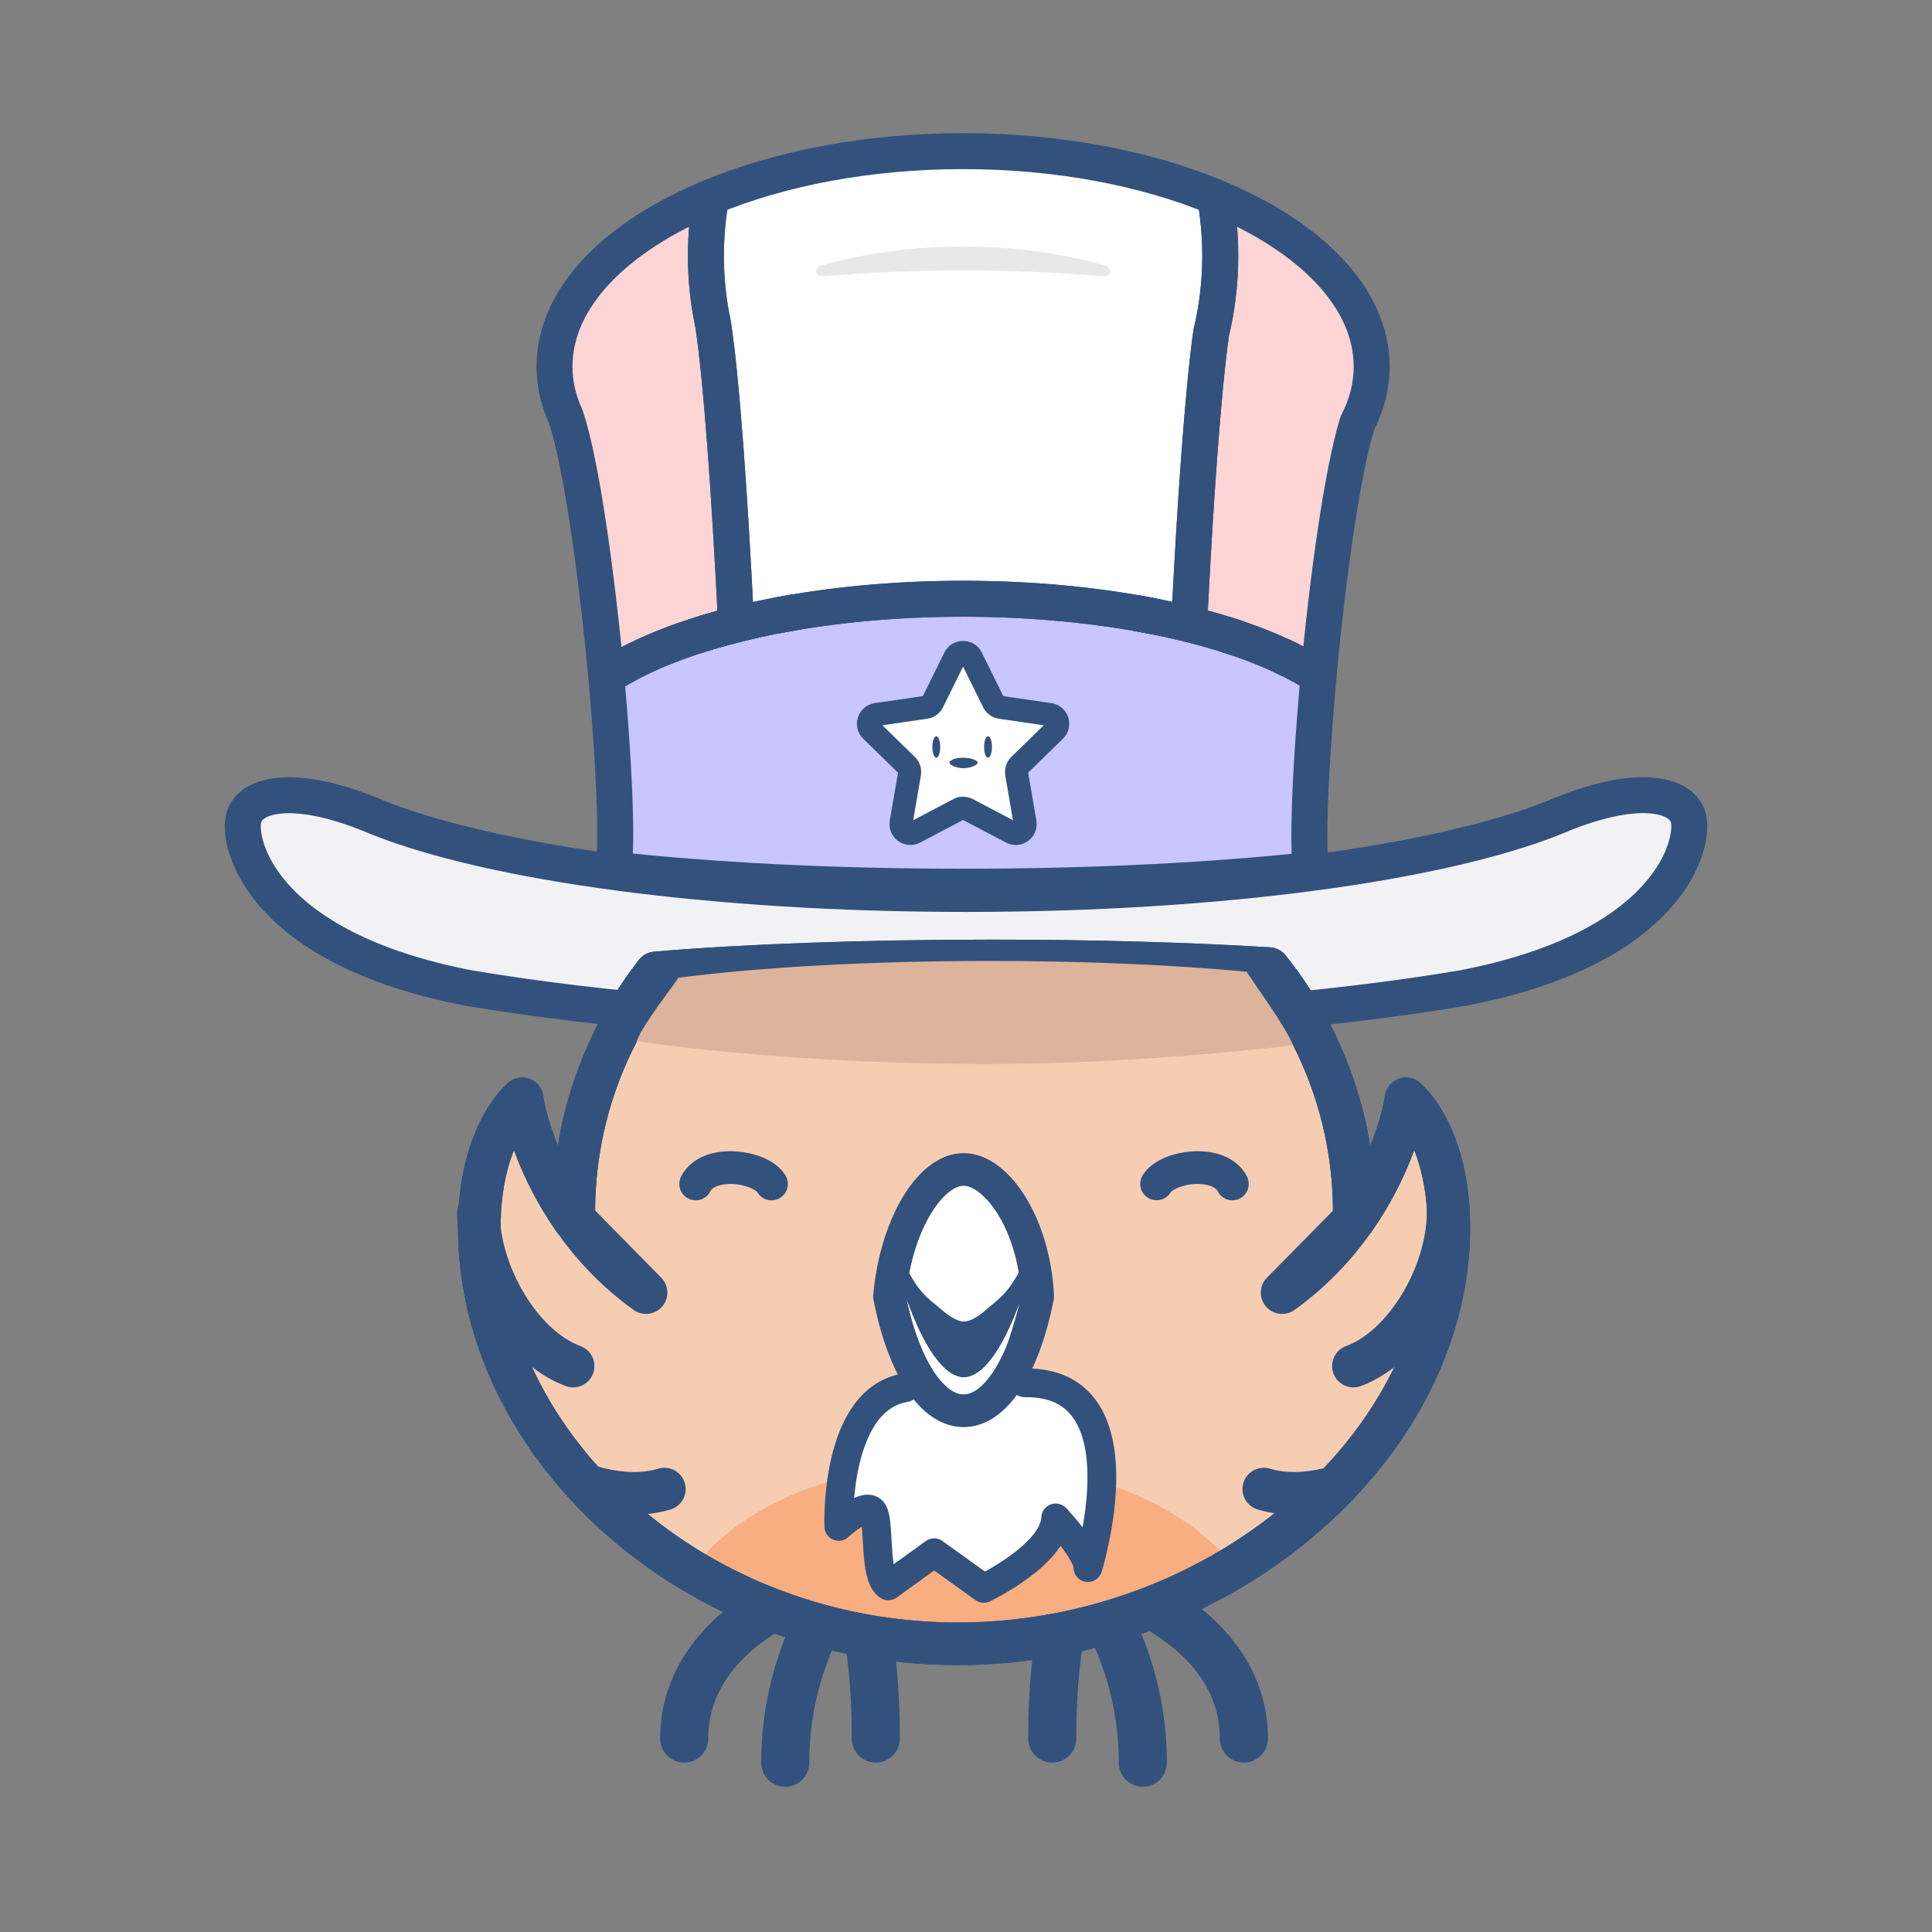 <?xml version="1.0" encoding="UTF-8"?>
<svg width="400px" height="400px" viewBox="0 0 400 400" version="1.1" xmlns="http://www.w3.org/2000/svg" xmlns:xlink="http://www.w3.org/1999/xlink">
    <rect x="0" y="0" width="400" height="400" fill="#808080" stroke="none"/>
    <!-- Generator: Sketch 42 (36781) - http://www.bohemiancoding.com/sketch -->
    <title>recrutement-creche</title>
    <desc>Created with Sketch.</desc>
    <defs></defs>
    <g id="Home" stroke="none" stroke-width="1" fill="none" fill-rule="evenodd">
        <g id="recrutement-creche">
            <g transform="translate(50, 31)">
                <path d="M49.219,223.501 C48.981,232.357 59.972,245.271 64.051,248.356 L49.219,223.501 Z" id="Fill-27" fill="#F7CDB2"></path>
                <path d="M63.465,266.8 C69.024,273.694 85.759,276.387 90.864,276.087 L63.465,266.8 Z" id="Fill-29" fill="#F7CDB2"></path>
                <path d="M241.099,196.499 C240.447,201.088 237.524,211.29 230.354,221.496 C230.342,221.511 230.33,221.529 230.318,221.544 L230.386,219.994 C230.386,206.815 227.234,194.373 221.645,183.377 C219.766,179.68 217.609,176.144 215.201,172.802 C214.403,171.693 213.581,170.604 212.726,169.54 C196.481,168.538 176.705,167.951 155.371,167.951 C128.324,167.951 103.775,168.896 85.758,170.429 C85.2,171.147 84.652,171.878 84.119,172.614 C81.879,175.709 79.85,178.971 78.059,182.372 C72.143,193.613 68.798,206.413 68.798,219.994 C68.798,220.48 68.803,220.959 68.815,221.442 C61.671,211.254 58.761,201.081 58.105,196.499 C58.105,196.499 49.245,203.717 49.234,223.184 L49.234,223.219 C49.234,223.321 49.234,223.425 49.236,223.529 L49.236,223.533 C49.236,223.917 49.242,224.308 49.251,224.692 L49.251,224.716 C49.576,239.645 54.751,254.165 63.587,266.842 C63.706,267.015 63.825,267.182 63.947,267.355 L63.95,267.358 C63.953,267.361 63.953,267.364 63.956,267.367 C66.197,270.533 68.666,273.583 71.35,276.494 C77.589,283.27 84.974,289.29 93.259,294.26 C96.584,296.252 100.049,298.077 103.644,299.716 C105.065,300.363 106.51,300.984 107.97,301.571 C109.597,302.227 111.244,302.844 112.915,303.419 C113.413,303.595 113.913,303.763 114.417,303.927 C115.823,304.391 117.244,304.827 118.68,305.235 C120.322,305.701 121.984,306.127 123.665,306.514 C124.266,306.658 124.868,306.792 125.476,306.92 C126.962,307.239 128.461,307.528 129.971,307.785 C131.607,308.062 133.26,308.306 134.925,308.509 C139.296,309.049 143.762,309.326 148.311,309.326 C153.745,309.326 159.09,308.926 164.312,308.166 C165.983,307.922 167.643,307.642 169.287,307.326 L169.287,307.322 C170.783,307.036 172.269,306.72 173.741,306.371 C174.241,306.255 174.742,306.136 175.24,306.011 C176.917,305.59 178.576,305.134 180.218,304.642 C181.641,304.216 183.054,303.763 184.448,303.28 C184.775,303.169 185.1,303.056 185.425,302.94 C187.094,302.349 188.741,301.72 190.367,301.055 C191.836,300.456 193.287,299.827 194.72,299.168 C198.417,297.466 201.983,295.578 205.406,293.518 C213.244,288.804 220.314,283.199 226.388,276.935 L226.391,276.935 C241.072,261.803 249.971,242.82 249.971,223.219 C249.971,203.726 241.099,196.499 241.099,196.499" id="Fill-31" fill="#F7CDB2"></path>
                <path d="M241.099,196.499 C240.447,201.088 237.524,211.29 230.354,221.496 C230.342,221.511 230.33,221.529 230.318,221.544 L230.386,219.994 C230.386,206.815 227.234,194.373 221.645,183.377 C219.766,179.68 217.609,176.144 215.201,172.802 C214.403,171.693 213.581,170.604 212.726,169.54 C196.481,168.538 176.705,167.951 155.371,167.951 C128.324,167.951 103.775,168.896 85.758,170.429 C85.2,171.147 84.652,171.878 84.119,172.614 C81.879,175.709 79.85,178.971 78.059,182.372 C72.143,193.613 68.798,206.413 68.798,219.994 C68.798,220.48 68.803,220.959 68.815,221.442 C61.671,211.254 58.761,201.081 58.105,196.499 C58.105,196.499 49.245,203.717 49.234,223.184 L49.234,223.219 C49.234,223.321 49.234,223.425 49.236,223.529 L49.236,223.533 C49.236,223.917 49.242,224.308 49.251,224.692 L49.251,224.716 C49.576,239.645 54.751,254.165 63.587,266.842 C63.706,267.015 63.825,267.182 63.947,267.355 L63.95,267.358 C63.953,267.361 63.953,267.364 63.956,267.367 C66.197,270.533 68.666,273.583 71.35,276.494 C77.589,283.27 84.974,289.29 93.259,294.26 C96.584,296.252 100.049,298.077 103.644,299.716 C105.065,300.363 106.51,300.984 107.97,301.571 C109.597,302.227 111.244,302.844 112.915,303.419 C113.413,303.595 113.913,303.763 114.417,303.927 C115.823,304.391 117.244,304.827 118.68,305.235 C120.322,305.701 121.984,306.127 123.665,306.514 C124.266,306.658 124.868,306.792 125.476,306.92 C126.962,307.239 128.461,307.528 129.971,307.785 C131.607,308.062 133.26,308.306 134.925,308.509 C139.296,309.049 143.762,309.326 148.311,309.326 C153.745,309.326 159.09,308.926 164.312,308.166 C165.983,307.922 167.643,307.642 169.287,307.326 L169.287,307.322 C170.783,307.036 172.269,306.72 173.741,306.371 C174.241,306.255 174.742,306.136 175.24,306.011 C176.917,305.59 178.576,305.134 180.218,304.642 C181.641,304.216 183.054,303.763 184.448,303.28 C184.775,303.169 185.1,303.056 185.425,302.94 C187.094,302.349 188.741,301.72 190.367,301.055 C191.836,300.456 193.287,299.827 194.72,299.168 C198.417,297.466 201.983,295.578 205.406,293.518 C213.244,288.804 220.314,283.199 226.388,276.935 L226.391,276.935 C241.072,261.803 249.971,242.82 249.971,223.219 C249.971,203.726 241.099,196.499 241.099,196.499" id="Fill-33" fill="#F7CDB2"></path>
                <path d="M68.816,221.443 C68.828,221.46 68.841,221.48 68.853,221.498 C72.578,226.801 77.452,232.105 83.755,236.623 L68.816,221.443 Z" id="Fill-35" fill="#F7CDB2"></path>
                <path d="M215.451,236.623 C221.734,232.117 226.597,226.833 230.317,221.545 L215.451,236.623 Z" id="Fill-37" fill="#F7CDB2"></path>
                <path d="M234.901,248.675 C238.98,245.589 249.971,232.675 249.733,223.82 L234.901,248.675 Z" id="Fill-39" fill="#F7CDB2"></path>
                <path d="M64.051,248.357 C60.152,245.405 49.933,233.473 49.251,224.695 L49.251,224.692 C49.218,224.287 49.206,223.89 49.218,223.503 L49.236,223.529 L49.236,223.533 L64.051,248.357 Z" id="Fill-41" fill="#F7CDB2"></path>
                <path d="M90.864,276.088 C85.901,276.377 69.95,273.843 63.956,267.367 C63.953,267.364 63.953,267.361 63.95,267.358 L63.947,267.355 C63.777,267.173 63.617,266.988 63.465,266.8 L63.587,266.842 L90.864,276.088 Z" id="Fill-43" fill="#F7CDB2"></path>
                <path d="M49.236,223.533 C49.236,223.917 49.242,224.308 49.251,224.692 L49.251,224.695 C49.933,233.473 60.152,245.405 64.051,248.357 L49.236,223.533 Z M83.756,236.624 L68.815,221.442 C68.827,221.46 68.842,221.481 68.854,221.496 C72.578,226.8 77.452,232.105 83.756,236.624 L83.756,236.624 Z M63.947,267.355 L63.95,267.358 C63.953,267.361 63.953,267.364 63.956,267.367 C69.95,273.843 85.9,276.377 90.864,276.088 L63.587,266.842 C63.706,267.015 63.825,267.182 63.947,267.355 L63.947,267.355 Z M230.318,221.544 L215.452,236.624 C221.735,232.116 226.597,226.833 230.318,221.544 L230.318,221.544 Z M234.9,248.676 C238.981,245.59 249.971,232.674 249.733,223.819 L234.9,248.676 Z" id="Fill-45" fill="#F7CDB2"></path>
                <path d="M49.236,223.533 C49.236,223.917 49.242,224.308 49.251,224.692 L49.251,224.695 C49.933,233.473 60.152,245.405 64.051,248.357 L49.236,223.533 Z M83.756,236.624 L68.815,221.442 C68.827,221.46 68.842,221.481 68.854,221.496 C72.578,226.8 77.452,232.105 83.756,236.624 L83.756,236.624 Z M63.947,267.355 L63.95,267.358 C63.953,267.361 63.953,267.364 63.956,267.367 C69.95,273.843 85.9,276.377 90.864,276.088 L63.587,266.842 C63.706,267.015 63.825,267.182 63.947,267.355 L63.947,267.355 Z M230.318,221.544 L215.452,236.624 C221.735,232.116 226.597,226.833 230.318,221.544 L230.318,221.544 Z M234.9,248.676 C238.981,245.59 249.971,232.674 249.733,223.819 L234.9,248.676 Z" id="Fill-47" fill="#F7CDB2"></path>
                <path d="M83.756,236.624 C77.452,232.105 72.578,226.8 68.854,221.496 C68.842,221.481 68.827,221.461 68.815,221.442 L83.756,236.624 Z" id="Fill-49" fill="#F7CDB2"></path>
                <path d="M230.318,221.544 C226.597,226.833 221.735,232.116 215.452,236.624 L230.318,221.544 Z" id="Fill-51" fill="#F7CDB2"></path>
                <path d="M249.733,223.819 C249.971,232.674 238.981,245.59 234.9,248.676 L249.733,223.819 Z" id="Fill-53" fill="#F7CDB2"></path>
                <path d="M205.405,293.519 C200.658,296.375 195.63,298.905 190.368,301.056 C187.074,302.404 183.685,303.605 180.218,304.642 C176.654,305.711 173.006,306.611 169.286,307.324 L169.286,307.326 C162.502,308.632 155.485,309.325 148.311,309.327 C142.03,309.325 135.901,308.794 129.972,307.785 C126.122,307.129 122.354,306.274 118.681,305.235 C115.01,304.194 111.437,302.97 107.97,301.572 C102.813,299.496 97.897,297.041 93.26,294.259 C102.307,280.99 124.12,271.637 149.593,271.637 C174.588,271.637 196.061,280.644 205.405,293.519" id="Fill-55" fill="#F8AE81"></path>
                <path id="Fill-57" fill="#32527D"></path>
                <path d="M91.654,333.917 C88.904,333.917 86.673,331.685 86.673,328.932 C86.673,316.894 93.301,306.127 105.335,298.614 C107.669,297.157 110.74,297.87 112.196,300.205 C113.652,302.541 112.94,305.616 110.606,307.073 C104.233,311.051 96.635,318.074 96.635,328.932 C96.635,331.685 94.405,333.917 91.654,333.917" id="Fill-59" fill="#32527D"></path>
                <path d="M112.572,338.929 C109.822,338.929 107.591,336.698 107.591,333.944 C107.591,320.974 111.176,310.702 114.183,304.368 C115.363,301.882 118.333,300.822 120.818,302.004 C123.303,303.186 124.36,306.16 123.18,308.646 C120.613,314.053 117.553,322.832 117.553,333.944 C117.553,336.698 115.323,338.929 112.572,338.929" id="Fill-61" fill="#32527D"></path>
                <path d="M131.329,333.917 C128.578,333.917 126.348,331.685 126.348,328.932 C126.348,321.748 125.912,315.321 125.052,309.829 C124.625,307.11 126.483,304.559 129.2,304.132 C131.917,303.711 134.466,305.565 134.892,308.284 C135.833,314.286 136.31,321.232 136.31,328.932 C136.31,331.685 134.08,333.917 131.329,333.917" id="Fill-63" fill="#32527D"></path>
                <path d="M207.531,333.917 C204.781,333.917 202.551,331.685 202.551,328.932 C202.551,317.741 194.54,310.616 187.82,306.609 C185.456,305.2 184.682,302.141 186.089,299.776 C187.498,297.411 190.556,296.638 192.917,298.045 C205.553,305.578 212.512,316.548 212.512,328.932 C212.512,331.685 210.282,333.917 207.531,333.917" id="Fill-65" fill="#32527D"></path>
                <path d="M186.613,338.929 C183.862,338.929 181.633,336.698 181.633,333.944 C181.633,322.551 178.43,313.603 175.744,308.103 C174.536,305.629 175.56,302.645 178.031,301.436 C180.504,300.227 183.485,301.252 184.693,303.725 C187.841,310.17 191.594,320.645 191.594,333.944 C191.594,336.698 189.364,338.929 186.613,338.929" id="Fill-67" fill="#32527D"></path>
                <path d="M167.857,333.917 C165.106,333.917 162.876,331.685 162.876,328.932 C162.876,321.031 163.379,313.921 164.37,307.8 C164.81,305.083 167.368,303.236 170.083,303.678 C172.798,304.118 174.642,306.678 174.203,309.395 C173.296,314.99 172.837,321.563 172.837,328.932 C172.837,331.685 170.607,333.917 167.857,333.917" id="Fill-69" fill="#32527D"></path>
                <path d="M94.037,217.523 C93.527,217.523 93.009,217.407 92.522,217.163 C90.846,216.325 90.167,214.285 91.005,212.608 C92.586,209.442 96.066,207.528 100.552,207.355 C104.822,207.187 110.428,208.692 112.638,212.379 C113.602,213.987 113.081,216.073 111.474,217.038 C109.868,218.001 107.783,217.481 106.819,215.873 C106.461,215.291 103.967,214.001 100.751,214.144 C98.905,214.226 97.496,214.801 97.074,215.644 C96.48,216.834 95.282,217.523 94.037,217.523" id="Fill-71" fill="#32527D"></path>
                <path d="M205.149,217.523 C203.905,217.523 202.707,216.834 202.112,215.644 C201.69,214.801 200.282,214.226 198.435,214.144 C195.225,213.99 192.726,215.291 192.367,215.874 C191.387,217.462 189.3,217.979 187.705,217.01 C186.111,216.039 185.588,213.98 186.548,212.379 C188.758,208.693 194.361,207.188 198.634,207.355 C203.12,207.528 206.6,209.442 208.182,212.608 C209.019,214.285 208.34,216.325 206.664,217.163 C206.177,217.407 205.659,217.523 205.149,217.523" id="Fill-73" fill="#32527D"></path>
                <path d="M49.058,220.028 C49.058,232.616 57.806,247.854 68.659,251.83" id="Stroke-75" stroke="#32527D" stroke-width="8.826" stroke-linecap="round"></path>
                <path d="M249.811,220.028 C249.811,232.616 241.064,247.854 230.211,251.83" id="Stroke-77" stroke="#32527D" stroke-width="8.826" stroke-linecap="round"></path>
                <path d="M211.654,277.295 C216.043,278.644 221.241,278.377 226.391,276.935" id="Stroke-79" stroke="#32527D" stroke-width="8.826" stroke-linecap="round"></path>
                <path d="M71.352,276.493 C76.969,278.313 82.746,278.773 87.552,277.295" id="Stroke-81" stroke="#32527D" stroke-width="8.826" stroke-linecap="round"></path>
                <path d="M137.438,256.304 C122.642,258.787 123.663,285.024 123.663,285.024 C123.663,285.024 129.388,279.657 130.782,282.042 C132.176,284.428 130.861,295.35 133.901,297.343 L143.403,290.482 L153.681,297.858 C153.681,297.858 168.269,290.87 168.572,283.268 C168.572,283.268 175.343,290.423 175.236,293.554 C175.236,293.554 187.295,254.924 162.171,255.298" id="Fill-83" fill="#FFFFFF"></path>
                <path d="M137.438,256.304 C122.642,258.787 123.663,285.024 123.663,285.024 C123.663,285.024 129.388,279.657 130.782,282.042 C132.176,284.428 130.861,295.35 133.901,297.343 L143.403,290.482 L153.681,297.858 C153.681,297.858 168.269,290.87 168.572,283.268 C168.572,283.268 175.343,290.423 175.236,293.554 C175.236,293.554 187.295,254.924 162.171,255.298" id="Stroke-85" stroke="#32527D" stroke-width="5.958" stroke-linecap="round" stroke-linejoin="round"></path>
                <path d="M161.1,238.691 C161.082,238.765 161.068,238.84 161.049,238.917 C161.094,238.804 161.133,238.691 161.172,238.58 C161.151,238.616 161.127,238.655 161.1,238.691 M161.172,238.58 C161.374,238.261 161.493,237.93 161.523,237.59 C161.41,237.921 161.291,238.252 161.172,238.58 M137.824,238.354 C137.815,238.33 137.806,238.309 137.8,238.291 C137.723,238.079 137.648,237.864 137.571,237.644 C137.601,237.889 137.675,238.127 137.795,238.36 C137.806,238.39 137.824,238.422 137.845,238.458 C137.839,238.425 137.83,238.39 137.824,238.354 M137.559,237.421 C137.559,236.597 137.267,235.846 136.781,235.256 C137.035,236.061 137.3,236.857 137.571,237.644 C137.565,237.57 137.559,237.495 137.559,237.421" id="Fill-87" fill="#FFFFFF"></path>
                <path d="M149.499,257.671 C148.174,257.671 146.925,256.938 145.856,255.963 C144.715,254.931 143.777,253.628 143.163,252.662 C142.287,251.279 141.471,249.687 140.729,247.91 C139.585,245.167 138.611,241.985 137.845,238.458 C137.824,238.422 137.806,238.39 137.794,238.359 C137.72,238.201 137.741,238.163 137.8,238.291 C137.806,238.309 137.815,238.33 137.824,238.354 C137.845,238.416 137.866,238.473 137.887,238.53 C139.215,242.212 140.762,245.643 142.448,248.348 C144.626,251.839 147.033,254.12 149.499,254.165 L149.577,254.165 C152.044,254.12 154.451,251.842 156.626,248.351 C158.252,245.751 159.742,242.474 161.041,238.953 C160.892,239.502 159.295,245.444 158.255,247.939 C157.516,249.704 156.706,251.288 155.833,252.662 C155.282,253.53 154.463,254.678 153.471,255.652 C152.333,256.773 150.962,257.671 149.499,257.671 M142.704,220.372 C144.87,216.77 147.474,214.531 149.499,214.531 C151.588,214.531 154.361,216.833 156.569,220.393 C158.651,223.756 160.138,227.921 160.898,232.447 C158.252,237.373 155.902,238.554 154.036,240.235 C151.272,242.728 149.577,242.587 149.577,242.587 C149.577,242.587 147.864,242.728 145.084,240.238 C143.228,238.577 140.893,237.438 138.268,232.599 C139.168,227.948 140.693,223.717 142.704,220.372 M168.217,237.266 C168.206,236.991 168.191,236.717 168.173,236.446 C167.207,220.802 158.768,207.739 149.499,207.739 C144.906,207.739 140.428,210.983 136.889,216.869 C135.757,218.759 134.753,220.864 133.901,223.13 C133.889,223.16 133.877,223.19 133.868,223.223 C132.304,227.397 131.243,232.113 130.799,237.024 C130.793,237.054 130.79,237.083 130.787,237.114 C130.784,237.146 130.781,237.179 130.781,237.212 L130.781,237.224 C130.778,237.254 130.778,237.283 130.778,237.316 C130.776,237.328 130.776,237.34 130.778,237.352 C130.776,237.373 130.776,237.397 130.776,237.421 L130.776,237.489 C130.776,237.537 130.776,237.588 130.781,237.635 C130.79,237.778 130.811,237.922 130.835,238.064 C131.011,238.962 131.196,239.845 131.395,240.709 C132.751,246.633 134.684,251.75 137.047,255.671 L137.05,255.674 C137.178,255.888 137.306,256.097 137.437,256.306 C141.724,263.047 146.359,264.463 149.499,264.463 C152.636,264.463 157.272,263.047 161.559,256.306 C161.765,255.977 161.97,255.643 162.17,255.301 L162.17,255.298 C164.368,251.538 166.176,246.732 167.485,241.204 C167.485,241.204 167.485,241.201 167.488,241.198 C167.729,240.179 167.952,239.132 168.161,238.064 C168.197,237.874 168.217,237.686 168.22,237.489 C168.223,237.415 168.22,237.34 168.217,237.266" id="Fill-89" fill="#32527D"></path>
                <path d="M161.045,238.934 C160.944,239.312 159.312,245.406 158.254,247.938 C157.517,249.705 156.705,251.288 155.833,252.661 C154.643,254.532 152.238,257.67 149.498,257.67 C146.759,257.67 144.353,254.532 143.163,252.661 C142.286,251.28 141.472,249.687 140.73,247.908 C139.585,245.166 138.611,241.984 137.846,238.457 C137.697,238.193 137.739,238.121 137.824,238.355 C137.846,238.415 137.866,238.472 137.886,238.53 C139.216,242.211 140.762,245.643 142.448,248.349 C144.625,251.838 147.033,254.121 149.501,254.166 L149.575,254.166 C152.043,254.121 154.451,251.841 156.625,248.352 C158.254,245.745 159.748,242.462 161.045,238.934" id="Fill-91" fill="#FFFFFF"></path>
                <path d="M160.896,232.446 C158.252,237.373 155.9,238.554 154.035,240.234 C151.271,242.726 149.575,242.587 149.575,242.587 C149.575,242.587 147.865,242.726 145.086,240.239 C143.227,238.577 140.892,237.438 138.27,232.601 C139.168,227.948 140.693,223.718 142.705,220.371 C144.869,216.77 147.473,214.532 149.498,214.532 C151.587,214.532 154.361,216.832 156.568,220.393 C158.653,223.756 160.139,227.92 160.896,232.446" id="Fill-93" fill="#FFFFFF"></path>
                <path id="Fill-95" fill="#FFFFFF"></path>
                <path d="M222.357,116.514 C221.208,130.786 220.725,143.363 221.389,149.108 C200.938,151.314 176.133,152.584 149.395,152.584 C122.509,152.584 97.555,151.284 77.041,149.048 C77.857,142.608 77.1,126.523 75.53,109.167 C75.757,109.015 75.986,108.866 76.218,108.717 C76.451,108.565 76.686,108.419 76.924,108.27 C77.163,108.121 77.404,107.975 77.652,107.829 C77.872,107.695 78.098,107.563 78.328,107.432 C78.879,107.11 79.451,106.794 80.035,106.481 C80.267,106.356 80.503,106.234 80.741,106.111 C80.964,105.995 81.19,105.879 81.42,105.765 C82.495,105.22 83.619,104.689 84.787,104.173 C85.054,104.057 85.323,103.941 85.594,103.824 C85.868,103.705 86.142,103.589 86.419,103.476 C86.681,103.365 86.943,103.258 87.209,103.151 C87.721,102.942 88.239,102.736 88.766,102.533 C89.071,102.42 89.374,102.304 89.684,102.187 C89.827,102.134 89.973,102.08 90.119,102.026 C90.361,101.937 90.602,101.851 90.846,101.764 C91.004,101.708 91.162,101.648 91.323,101.594 C91.409,101.564 91.492,101.535 91.579,101.502 C91.647,101.478 91.719,101.454 91.788,101.43 C92.07,101.332 92.353,101.233 92.639,101.138 C92.699,101.117 92.759,101.096 92.821,101.076 C93.045,101.001 93.271,100.924 93.501,100.849 C93.813,100.744 94.126,100.643 94.442,100.545 C95.077,100.342 95.714,100.145 96.363,99.948 C96.608,99.874 96.852,99.802 97.096,99.731 C98.812,99.227 100.582,98.744 102.402,98.291 C102.795,98.193 103.189,98.094 103.585,97.998 C103.981,97.903 104.38,97.808 104.783,97.715 C105.182,97.62 105.587,97.527 105.992,97.438 C106.397,97.346 106.805,97.259 107.217,97.17 C107.872,97.027 108.533,96.89 109.2,96.755 C109.534,96.687 109.868,96.621 110.204,96.556 C110.541,96.49 110.878,96.424 111.217,96.359 C112.233,96.168 113.261,95.983 114.301,95.804 C114.992,95.685 115.689,95.572 116.392,95.461 C116.744,95.404 117.095,95.351 117.45,95.297 C117.804,95.243 118.159,95.19 118.516,95.139 C119.562,94.987 120.619,94.841 121.686,94.701 C122.753,94.564 123.828,94.433 124.912,94.31 C125.458,94.248 126,94.191 126.548,94.132 C128.189,93.961 129.852,93.807 131.532,93.67 C132.813,93.568 134.103,93.475 135.402,93.392 C135.807,93.365 136.216,93.341 136.624,93.321 C137.038,93.297 137.455,93.273 137.872,93.255 C138.271,93.234 138.667,93.213 139.066,93.195 C139.483,93.175 139.903,93.156 140.324,93.142 C141.98,93.076 143.652,93.028 145.332,92.999 C146.005,92.987 146.681,92.978 147.357,92.972 C148.037,92.966 148.716,92.963 149.395,92.963 C150.078,92.963 150.757,92.966 151.433,92.972 C152.386,92.981 153.334,92.992 154.278,93.014 C155.222,93.034 156.164,93.058 157.099,93.091 C158.973,93.153 160.829,93.24 162.661,93.348 C164.866,93.478 167.038,93.639 169.18,93.831 C169.814,93.887 170.449,93.947 171.077,94.009 C171.706,94.072 172.332,94.137 172.954,94.203 C173.732,94.286 174.498,94.379 175.266,94.469 C175.674,94.519 176.079,94.567 176.485,94.618 C176.836,94.662 177.182,94.71 177.53,94.755 C178.356,94.865 179.175,94.975 179.985,95.094 C180.164,95.121 180.343,95.145 180.521,95.172 C181.084,95.255 181.648,95.342 182.207,95.428 C182.955,95.548 183.706,95.667 184.445,95.792 C184.85,95.861 185.252,95.93 185.651,96.001 C186.608,96.171 187.555,96.35 188.49,96.532 C188.821,96.597 189.155,96.663 189.482,96.729 C190.117,96.857 190.743,96.988 191.368,97.119 C191.392,97.125 191.419,97.131 191.446,97.137 C192.092,97.277 192.736,97.417 193.373,97.563 C194.011,97.707 194.643,97.856 195.268,98.008 C195.581,98.082 195.894,98.159 196.203,98.237 C196.549,98.323 196.892,98.41 197.231,98.496 C197.913,98.669 198.587,98.848 199.254,99.033 C199.921,99.215 200.58,99.4 201.232,99.591 C201.557,99.686 201.882,99.782 202.204,99.877 C202.525,99.973 202.847,100.071 203.166,100.169 C203.482,100.268 203.8,100.366 204.113,100.467 C204.742,100.667 205.361,100.87 205.975,101.076 C206.589,101.278 207.194,101.49 207.79,101.704 C207.804,101.711 207.819,101.713 207.834,101.72 C208.415,101.925 208.987,102.137 209.55,102.351 C209.839,102.462 210.122,102.569 210.405,102.68 C210.411,102.682 210.414,102.682 210.42,102.685 C210.703,102.796 210.983,102.906 211.263,103.019 C211.543,103.133 211.823,103.246 212.1,103.36 C212.655,103.589 213.2,103.822 213.733,104.054 C214.001,104.173 214.269,104.289 214.531,104.409 C214.796,104.528 215.055,104.647 215.315,104.767 C215.833,105.008 216.34,105.25 216.84,105.497 C217.088,105.62 217.335,105.745 217.582,105.87 C217.734,105.945 217.883,106.022 218.032,106.099 C218.175,106.174 218.318,106.248 218.458,106.323 C218.931,106.57 219.393,106.824 219.843,107.077 C220.031,107.182 220.218,107.289 220.403,107.397 C220.617,107.518 220.829,107.644 221.041,107.766 C221.079,107.79 221.115,107.814 221.154,107.837 C221.347,107.951 221.538,108.067 221.726,108.184 C221.941,108.315 222.155,108.449 222.366,108.583 C222.575,108.717 222.784,108.851 222.989,108.985 L222.992,108.985 C222.78,111.526 222.536,114.033 222.357,116.514" id="Fill-97" fill="#C8C5FF"></path>
                <path d="M102.402,98.288 C100.582,98.741 98.812,99.224 97.096,99.731 C96.852,99.802 96.608,99.874 96.363,99.948 C95.714,100.142 95.073,100.339 94.442,100.545 C94.126,100.643 93.813,100.744 93.5,100.849 C93.271,100.924 93.045,100.998 92.821,101.076 C92.759,101.096 92.699,101.114 92.639,101.135 L92.639,101.138 C92.497,101.183 92.354,101.23 92.214,101.281 C92.07,101.329 91.928,101.38 91.787,101.43 C91.719,101.454 91.647,101.478 91.579,101.502 C91.493,101.535 91.409,101.564 91.323,101.594 C91.198,101.639 91.072,101.681 90.947,101.725 C90.914,101.737 90.882,101.749 90.846,101.764 C90.602,101.851 90.36,101.937 90.119,102.027 C89.973,102.08 89.827,102.134 89.684,102.188 C89.374,102.304 89.071,102.42 88.766,102.533 C88.239,102.736 87.721,102.942 87.209,103.151 C86.943,103.255 86.678,103.365 86.419,103.476 C86.142,103.589 85.865,103.705 85.594,103.824 C85.32,103.938 85.052,104.057 84.786,104.173 C83.619,104.689 82.496,105.22 81.42,105.765 C81.191,105.879 80.964,105.995 80.741,106.111 C80.502,106.233 80.267,106.356 80.035,106.481 C79.451,106.794 78.879,107.11 78.327,107.432 C78.098,107.563 77.872,107.695 77.651,107.829 C77.404,107.975 77.163,108.121 76.924,108.27 C76.686,108.419 76.451,108.565 76.218,108.717 C75.986,108.866 75.757,109.015 75.53,109.167 C73.567,87.972 70.364,64.874 67.162,55.318 C67.162,55.288 67.132,55.259 67.132,55.228 C65.589,51.901 64.805,48.454 64.805,44.888 C64.805,30.628 77.494,17.935 97.236,9.772 C96.527,13.717 96.152,17.802 96.152,21.988 C96.152,26.826 96.646,31.501 97.617,36.009 C97.617,36.052 97.636,36.093 97.636,36.135 C99.399,47.471 101.163,72.864 102.402,98.288" id="Fill-99" fill="#FFD4D4"></path>
                <path d="M233.988,44.889 C233.988,48.937 232.96,52.87 231.027,56.588 C227.943,66.567 224.863,88.544 222.989,108.983 C222.784,108.848 222.578,108.714 222.366,108.583 C222.155,108.449 221.941,108.314 221.726,108.183 C221.538,108.067 221.347,107.951 221.154,107.838 C221.115,107.814 221.079,107.79 221.041,107.766 C220.829,107.644 220.617,107.519 220.403,107.396 C220.218,107.289 220.031,107.182 219.843,107.077 C219.393,106.824 218.931,106.57 218.458,106.323 C218.318,106.248 218.175,106.174 218.032,106.099 C217.883,106.022 217.734,105.944 217.582,105.87 C217.335,105.745 217.088,105.619 216.84,105.497 C216.343,105.25 215.833,105.005 215.315,104.767 C215.055,104.647 214.796,104.528 214.531,104.409 C214.269,104.289 214.001,104.173 213.733,104.054 C213.2,103.822 212.655,103.589 212.1,103.359 C211.823,103.246 211.543,103.133 211.263,103.019 C210.983,102.906 210.703,102.796 210.42,102.686 C210.414,102.683 210.411,102.683 210.405,102.68 C210.122,102.569 209.839,102.462 209.55,102.351 C208.987,102.137 208.415,101.925 207.834,101.72 C207.819,101.714 207.804,101.711 207.79,101.705 C207.194,101.49 206.589,101.278 205.975,101.076 C205.364,100.867 204.742,100.664 204.113,100.467 C203.8,100.366 203.482,100.268 203.166,100.169 C202.847,100.071 202.525,99.972 202.204,99.877 C201.882,99.782 201.557,99.686 201.232,99.591 C200.58,99.4 199.921,99.215 199.254,99.033 C198.587,98.848 197.913,98.669 197.231,98.496 C196.892,98.41 196.549,98.324 196.203,98.237 L196.203,98.234 C197.389,73.848 199.081,49.659 200.774,37.855 C201.992,32.813 202.639,27.482 202.639,21.987 C202.639,17.801 202.263,13.717 201.554,9.772 C221.3,17.936 233.988,30.628 233.988,44.889" id="Fill-101" fill="#FFD4D4"></path>
                <path d="M202.638,21.988 C202.638,27.483 201.992,32.814 200.774,37.855 C199.081,49.659 197.389,73.848 196.203,98.234 C195.893,98.159 195.581,98.082 195.268,98.008 C194.642,97.856 194.011,97.707 193.373,97.563 C192.736,97.417 192.092,97.277 191.446,97.137 C191.419,97.131 191.392,97.125 191.368,97.119 C190.743,96.988 190.117,96.856 189.483,96.729 C189.155,96.663 188.821,96.597 188.491,96.532 C187.555,96.347 186.607,96.171 185.651,96.001 C185.252,95.93 184.85,95.861 184.445,95.792 C183.706,95.667 182.955,95.548 182.208,95.428 C181.647,95.339 181.084,95.255 180.521,95.172 C180.343,95.145 180.164,95.121 179.985,95.094 C179.175,94.975 178.355,94.865 177.53,94.755 C177.182,94.71 176.836,94.662 176.485,94.618 C176.079,94.567 175.674,94.519 175.266,94.469 C174.5,94.376 173.729,94.286 172.954,94.203 C172.332,94.137 171.706,94.072 171.077,94.009 C170.449,93.947 169.814,93.887 169.179,93.831 C167.038,93.639 164.866,93.478 162.661,93.348 C160.829,93.24 158.973,93.153 157.099,93.091 C156.164,93.058 155.222,93.034 154.278,93.014 C153.334,92.992 152.386,92.98 151.433,92.972 C150.757,92.963 150.077,92.96 149.395,92.96 C148.713,92.96 148.034,92.963 147.357,92.972 C146.681,92.978 146.005,92.987 145.332,92.999 C143.651,93.026 141.98,93.073 140.324,93.141 C139.704,93.165 139.084,93.192 138.468,93.222 C138.268,93.231 138.071,93.243 137.872,93.255 C137.455,93.273 137.038,93.297 136.624,93.321 C136.215,93.341 135.807,93.365 135.402,93.392 C134.103,93.476 132.813,93.568 131.532,93.67 C131.053,93.708 130.573,93.747 130.096,93.788 C129.87,93.81 129.643,93.827 129.42,93.848 C128.917,93.893 128.416,93.941 127.916,93.992 C127.457,94.036 127.001,94.084 126.548,94.132 C126.274,94.158 126,94.188 125.729,94.218 C125.455,94.248 125.184,94.278 124.913,94.31 C124.427,94.364 123.944,94.418 123.465,94.478 C123.357,94.489 123.253,94.501 123.146,94.516 C122.657,94.573 122.171,94.635 121.686,94.701 C121.186,94.764 120.685,94.829 120.188,94.901 C120.119,94.91 120.051,94.918 119.982,94.928 C119.49,94.996 119.002,95.068 118.516,95.139 C118.159,95.19 117.804,95.243 117.45,95.297 C117.095,95.351 116.744,95.404 116.392,95.461 C115.689,95.572 114.992,95.685 114.301,95.804 C113.261,95.98 112.233,96.165 111.217,96.359 C110.878,96.424 110.541,96.49 110.204,96.556 C109.868,96.621 109.534,96.687 109.2,96.755 C108.533,96.89 107.872,97.027 107.216,97.17 C106.805,97.259 106.397,97.346 105.992,97.438 C105.673,97.51 105.354,97.581 105.039,97.653 C104.952,97.674 104.866,97.695 104.782,97.715 C104.58,97.76 104.38,97.808 104.181,97.856 C103.981,97.9 103.781,97.948 103.585,97.998 C103.484,98.02 103.385,98.043 103.287,98.07 C102.992,98.142 102.694,98.213 102.402,98.288 C101.163,72.864 99.399,47.471 97.636,36.135 C97.636,36.093 97.617,36.051 97.617,36.009 C96.646,31.501 96.152,26.826 96.152,21.988 C96.152,17.801 96.527,13.717 97.236,9.772 C111.607,3.833 129.718,0.291 149.395,0.291 C169.072,0.291 187.183,3.833 201.554,9.772 C202.263,13.717 202.638,17.801 202.638,21.988" id="Fill-103" fill="#FFFFFF"></path>
                <path d="M222.357,116.514 C221.208,130.786 220.725,143.363 221.389,149.108 C200.938,151.314 176.133,152.584 149.395,152.584 C122.509,152.584 97.555,151.284 77.041,149.048 C77.857,142.608 77.1,126.523 75.53,109.167 C75.757,109.015 75.986,108.866 76.218,108.717 C76.451,108.565 76.686,108.419 76.924,108.27 C77.163,108.121 77.404,107.975 77.652,107.829 C77.872,107.695 78.098,107.563 78.328,107.432 C78.879,107.11 79.451,106.794 80.035,106.481 C80.267,106.356 80.503,106.234 80.741,106.111 C80.964,105.995 81.19,105.879 81.42,105.765 C82.495,105.22 83.619,104.689 84.787,104.173 C85.054,104.057 85.323,103.941 85.594,103.824 C85.868,103.705 86.142,103.589 86.419,103.476 C86.681,103.365 86.943,103.258 87.209,103.151 C87.721,102.942 88.239,102.736 88.766,102.533 C89.071,102.42 89.374,102.304 89.684,102.187 C89.827,102.134 89.973,102.08 90.119,102.026 C90.361,101.937 90.602,101.851 90.846,101.764 C91.004,101.708 91.162,101.648 91.323,101.594 C91.409,101.564 91.492,101.535 91.579,101.502 C91.647,101.478 91.719,101.454 91.788,101.43 C92.07,101.332 92.353,101.233 92.639,101.138 C92.699,101.117 92.759,101.096 92.821,101.076 C93.045,101.001 93.271,100.924 93.501,100.849 C93.813,100.744 94.126,100.643 94.442,100.545 C95.077,100.342 95.714,100.145 96.363,99.948 C96.608,99.874 96.852,99.802 97.096,99.731 C98.812,99.227 100.582,98.744 102.402,98.291 C102.795,98.193 103.189,98.094 103.585,97.998 C103.981,97.903 104.38,97.808 104.783,97.715 C105.182,97.62 105.587,97.527 105.992,97.438 C106.397,97.346 106.805,97.259 107.217,97.17 C107.872,97.027 108.533,96.89 109.2,96.755 C109.534,96.687 109.868,96.621 110.204,96.556 C110.541,96.49 110.878,96.424 111.217,96.359 C112.233,96.168 113.261,95.983 114.301,95.804 C114.992,95.685 115.689,95.572 116.392,95.461 C116.744,95.404 117.095,95.351 117.45,95.297 C117.804,95.243 118.159,95.19 118.516,95.139 C119.562,94.987 120.619,94.841 121.686,94.701 C122.753,94.564 123.828,94.433 124.912,94.31 C125.458,94.248 126,94.191 126.548,94.132 C128.189,93.961 129.852,93.807 131.532,93.67 C132.813,93.568 134.103,93.475 135.402,93.392 C135.807,93.365 136.216,93.341 136.624,93.321 C137.038,93.297 137.455,93.273 137.872,93.255 C138.271,93.234 138.667,93.213 139.066,93.195 C139.483,93.175 139.903,93.156 140.324,93.142 C141.98,93.076 143.652,93.028 145.332,92.999 C146.005,92.987 146.681,92.978 147.357,92.972 C148.037,92.966 148.716,92.963 149.395,92.963 C150.078,92.963 150.757,92.966 151.433,92.972 C152.386,92.981 153.334,92.992 154.278,93.014 C155.222,93.034 156.164,93.058 157.099,93.091 C158.973,93.153 160.829,93.24 162.661,93.348 C164.866,93.478 167.038,93.639 169.18,93.831 C169.814,93.887 170.449,93.947 171.077,94.009 C171.706,94.072 172.332,94.137 172.954,94.203 C173.732,94.286 174.498,94.379 175.266,94.469 C175.674,94.519 176.079,94.567 176.485,94.618 C176.836,94.662 177.182,94.71 177.53,94.755 C178.356,94.865 179.175,94.975 179.985,95.094 C180.164,95.121 180.343,95.145 180.521,95.172 C181.084,95.255 181.648,95.342 182.207,95.428 C182.955,95.548 183.706,95.667 184.445,95.792 C184.85,95.861 185.252,95.93 185.651,96.001 C186.608,96.171 187.555,96.35 188.49,96.532 C188.821,96.597 189.155,96.663 189.482,96.729 C190.117,96.857 190.743,96.988 191.368,97.119 C191.392,97.125 191.419,97.131 191.446,97.137 C192.092,97.277 192.736,97.417 193.373,97.563 C194.011,97.707 194.643,97.856 195.268,98.008 C195.581,98.082 195.894,98.159 196.203,98.237 C196.549,98.323 196.892,98.41 197.231,98.496 C197.913,98.669 198.587,98.848 199.254,99.033 C199.921,99.215 200.58,99.4 201.232,99.591 C201.557,99.686 201.882,99.782 202.204,99.877 C202.525,99.973 202.847,100.071 203.166,100.169 C203.482,100.268 203.8,100.366 204.113,100.467 C204.742,100.667 205.361,100.87 205.975,101.076 C206.589,101.278 207.194,101.49 207.79,101.704 C207.804,101.711 207.819,101.713 207.834,101.72 C208.415,101.925 208.987,102.137 209.55,102.351 C209.839,102.462 210.122,102.569 210.405,102.68 C210.411,102.682 210.414,102.682 210.42,102.685 C210.703,102.796 210.983,102.906 211.263,103.019 C211.543,103.133 211.823,103.246 212.1,103.36 C212.655,103.589 213.2,103.822 213.733,104.054 C214.001,104.173 214.269,104.289 214.531,104.409 C214.796,104.528 215.055,104.647 215.315,104.767 C215.833,105.008 216.34,105.25 216.84,105.497 C217.088,105.62 217.335,105.745 217.582,105.87 C217.734,105.945 217.883,106.022 218.032,106.099 C218.175,106.174 218.318,106.248 218.458,106.323 C218.931,106.57 219.393,106.824 219.843,107.077 C220.031,107.182 220.218,107.289 220.403,107.397 C220.617,107.518 220.829,107.644 221.041,107.766 C221.079,107.79 221.115,107.814 221.154,107.837 C221.347,107.951 221.538,108.067 221.726,108.184 C221.941,108.315 222.155,108.449 222.366,108.583 C222.575,108.717 222.784,108.851 222.989,108.985 L222.992,108.985 C222.78,111.526 222.536,114.033 222.357,116.514 Z" id="Stroke-105" stroke="#32527D" stroke-width="7.448" stroke-linecap="round" stroke-linejoin="round"></path>
                <path id="Stroke-107" stroke="#32527D" stroke-width="7.448" stroke-linecap="round" stroke-linejoin="round"></path>
                <path id="Stroke-109" stroke="#32527D" stroke-width="7.448" stroke-linecap="round" stroke-linejoin="round"></path>
                <path d="M103.287,98.07 C103.385,98.043 103.484,98.019 103.585,97.999 C103.189,98.094 102.795,98.192 102.402,98.291 C100.582,98.744 98.812,99.227 97.096,99.731 C98.812,99.224 100.582,98.741 102.402,98.288 C102.694,98.213 102.992,98.142 103.287,98.07 Z" id="Stroke-111" stroke="#32527D" stroke-width="7.448" stroke-linecap="round" stroke-linejoin="round"></path>
                <path id="Stroke-113" stroke="#32527D" stroke-width="7.448" stroke-linecap="round" stroke-linejoin="round"></path>
                <path id="Stroke-115" stroke="#32527D" stroke-width="7.448" stroke-linecap="round" stroke-linejoin="round"></path>
                <path d="M111.217,96.359 C112.233,96.165 113.261,95.98 114.301,95.804 C113.261,95.983 112.233,96.168 111.217,96.359 Z" id="Stroke-117" stroke="#32527D" stroke-width="7.448" stroke-linecap="round" stroke-linejoin="round"></path>
                <path id="Stroke-119" stroke="#32527D" stroke-width="7.448" stroke-linecap="round" stroke-linejoin="round"></path>
                <path id="Stroke-121" stroke="#32527D" stroke-width="7.448" stroke-linecap="round" stroke-linejoin="round"></path>
                <path id="Stroke-123" stroke="#32527D" stroke-width="7.448" stroke-linecap="round" stroke-linejoin="round"></path>
                <path id="Stroke-125" stroke="#32527D" stroke-width="7.448" stroke-linecap="round" stroke-linejoin="round"></path>
                <path id="Stroke-127" stroke="#32527D" stroke-width="7.448" stroke-linecap="round" stroke-linejoin="round"></path>
                <path id="Stroke-129" stroke="#32527D" stroke-width="7.448" stroke-linecap="round" stroke-linejoin="round"></path>
                <path d="M185.651,96.001 C186.608,96.171 187.555,96.347 188.49,96.532 C187.555,96.35 186.608,96.171 185.651,96.001 Z" id="Stroke-131" stroke="#32527D" stroke-width="7.448" stroke-linecap="round" stroke-linejoin="round"></path>
                <path id="Stroke-133" stroke="#32527D" stroke-width="7.448" stroke-linecap="round" stroke-linejoin="round"></path>
                <path d="M204.113,100.467 C204.742,100.664 205.364,100.867 205.975,101.076 C205.361,100.87 204.742,100.667 204.113,100.467 Z" id="Stroke-135" stroke="#32527D" stroke-width="7.448" stroke-linecap="round" stroke-linejoin="round"></path>
                <path d="M215.315,104.767 C215.833,105.005 216.343,105.25 216.84,105.497 C216.34,105.25 215.833,105.008 215.315,104.767 Z" id="Stroke-137" stroke="#32527D" stroke-width="7.448" stroke-linecap="round" stroke-linejoin="round"></path>
                <path id="Stroke-139" stroke="#32527D" stroke-width="7.448" stroke-linecap="round" stroke-linejoin="round"></path>
                <path d="M102.402,98.288 C100.582,98.741 98.812,99.224 97.096,99.731 C96.852,99.802 96.608,99.874 96.363,99.948 C95.714,100.142 95.073,100.339 94.442,100.545 C94.126,100.643 93.813,100.744 93.5,100.849 C93.271,100.924 93.045,100.998 92.821,101.076 C92.759,101.096 92.699,101.114 92.639,101.135 L92.639,101.138 C92.497,101.183 92.354,101.23 92.214,101.281 C92.07,101.329 91.928,101.38 91.787,101.43 C91.719,101.454 91.647,101.478 91.579,101.502 C91.493,101.535 91.409,101.564 91.323,101.594 C91.198,101.639 91.072,101.681 90.947,101.725 C90.914,101.737 90.882,101.749 90.846,101.764 C90.602,101.851 90.36,101.937 90.119,102.027 C89.973,102.08 89.827,102.134 89.684,102.188 C89.374,102.304 89.071,102.42 88.766,102.533 C88.239,102.736 87.721,102.942 87.209,103.151 C86.943,103.255 86.678,103.365 86.419,103.476 C86.142,103.589 85.865,103.705 85.594,103.824 C85.32,103.938 85.052,104.057 84.786,104.173 C83.619,104.689 82.496,105.22 81.42,105.765 C81.191,105.879 80.964,105.995 80.741,106.111 C80.502,106.233 80.267,106.356 80.035,106.481 C79.451,106.794 78.879,107.11 78.327,107.432 C78.098,107.563 77.872,107.695 77.651,107.829 C77.404,107.975 77.163,108.121 76.924,108.27 C76.686,108.419 76.451,108.565 76.218,108.717 C75.986,108.866 75.757,109.015 75.53,109.167 C73.567,87.972 70.364,64.874 67.162,55.318 C67.162,55.288 67.132,55.259 67.132,55.228 C65.589,51.901 64.805,48.454 64.805,44.888 C64.805,30.628 77.494,17.935 97.236,9.772 C96.527,13.717 96.152,17.802 96.152,21.988 C96.152,26.826 96.646,31.501 97.617,36.009 C97.617,36.052 97.636,36.093 97.636,36.135 C99.399,47.471 101.163,72.864 102.402,98.288 Z" id="Stroke-141" stroke="#32527D" stroke-width="7.448" stroke-linecap="round" stroke-linejoin="round"></path>
                <path id="Stroke-143" stroke="#32527D" stroke-width="7.448" stroke-linecap="round" stroke-linejoin="round"></path>
                <path id="Stroke-145" stroke="#32527D" stroke-width="7.448" stroke-linecap="round" stroke-linejoin="round"></path>
                <path d="M96.363,99.948 C95.714,100.142 95.073,100.339 94.442,100.545 C95.077,100.342 95.714,100.145 96.363,99.948 Z" id="Stroke-147" stroke="#32527D" stroke-width="7.448" stroke-linecap="round" stroke-linejoin="round"></path>
                <path d="M105.992,97.438 C105.587,97.527 105.182,97.62 104.782,97.715 C104.38,97.808 103.981,97.903 103.585,97.999 C103.189,98.094 102.795,98.192 102.402,98.291 C100.582,98.744 98.812,99.227 97.096,99.731 C98.812,99.224 100.582,98.741 102.402,98.288 C102.694,98.213 102.992,98.142 103.287,98.07 C103.585,97.996 103.883,97.924 104.181,97.855 C104.467,97.787 104.753,97.718 105.039,97.653 C105.354,97.581 105.673,97.51 105.992,97.438 Z" id="Stroke-149" stroke="#32527D" stroke-width="7.448" stroke-linecap="round" stroke-linejoin="round"></path>
                <path d="M114.301,95.804 C113.261,95.983 112.233,96.168 111.217,96.359 C112.233,96.165 113.261,95.98 114.301,95.804 Z" id="Stroke-151" stroke="#32527D" stroke-width="7.448" stroke-linecap="round" stroke-linejoin="round"></path>
                <path id="Stroke-153" stroke="#32527D" stroke-width="7.448" stroke-linecap="round" stroke-linejoin="round"></path>
                <path id="Stroke-155" stroke="#32527D" stroke-width="7.448" stroke-linecap="round" stroke-linejoin="round"></path>
                <path id="Stroke-157" stroke="#32527D" stroke-width="7.448" stroke-linecap="round" stroke-linejoin="round"></path>
                <path id="Stroke-159" stroke="#32527D" stroke-width="7.448" stroke-linecap="round" stroke-linejoin="round"></path>
                <path id="Stroke-161" stroke="#32527D" stroke-width="7.448" stroke-linecap="round" stroke-linejoin="round"></path>
                <path id="Stroke-163" stroke="#32527D" stroke-width="7.448" stroke-linecap="round" stroke-linejoin="round"></path>
                <path id="Stroke-165" stroke="#32527D" stroke-width="7.448" stroke-linecap="round" stroke-linejoin="round"></path>
                <path id="Stroke-167" stroke="#32527D" stroke-width="7.448" stroke-linecap="round" stroke-linejoin="round"></path>
                <path d="M188.49,96.532 C187.555,96.35 186.608,96.171 185.651,96.001 C186.608,96.171 187.555,96.347 188.49,96.532 Z" id="Stroke-169" stroke="#32527D" stroke-width="7.448" stroke-linecap="round" stroke-linejoin="round"></path>
                <path d="M233.988,44.889 C233.988,48.937 232.96,52.87 231.027,56.588 C227.943,66.567 224.863,88.544 222.989,108.983 C222.784,108.848 222.578,108.714 222.366,108.583 C222.155,108.449 221.941,108.314 221.726,108.183 C221.538,108.067 221.347,107.951 221.154,107.838 C221.115,107.814 221.079,107.79 221.041,107.766 C220.829,107.644 220.617,107.519 220.403,107.396 C220.218,107.289 220.031,107.182 219.843,107.077 C219.393,106.824 218.931,106.57 218.458,106.323 C218.318,106.248 218.175,106.174 218.032,106.099 C217.883,106.022 217.734,105.944 217.582,105.87 C217.335,105.745 217.088,105.619 216.84,105.497 C216.343,105.25 215.833,105.005 215.315,104.767 C215.055,104.647 214.796,104.528 214.531,104.409 C214.269,104.289 214.001,104.173 213.733,104.054 C213.2,103.822 212.655,103.589 212.1,103.359 C211.823,103.246 211.543,103.133 211.263,103.019 C210.983,102.906 210.703,102.796 210.42,102.686 C210.414,102.683 210.411,102.683 210.405,102.68 C210.122,102.569 209.839,102.462 209.55,102.351 C208.987,102.137 208.415,101.925 207.834,101.72 C207.819,101.714 207.804,101.711 207.79,101.705 C207.194,101.49 206.589,101.278 205.975,101.076 C205.364,100.867 204.742,100.664 204.113,100.467 C203.8,100.366 203.482,100.268 203.166,100.169 C202.847,100.071 202.525,99.972 202.204,99.877 C201.882,99.782 201.557,99.686 201.232,99.591 C200.58,99.4 199.921,99.215 199.254,99.033 C198.587,98.848 197.913,98.669 197.231,98.496 C196.892,98.41 196.549,98.324 196.203,98.237 L196.203,98.234 C197.389,73.848 199.081,49.659 200.774,37.855 C201.992,32.813 202.639,27.482 202.639,21.987 C202.639,17.801 202.263,13.717 201.554,9.772 C221.3,17.936 233.988,30.628 233.988,44.889 Z" id="Stroke-171" stroke="#32527D" stroke-width="7.448" stroke-linecap="round" stroke-linejoin="round"></path>
                <path id="Stroke-173" stroke="#32527D" stroke-width="7.448" stroke-linecap="round" stroke-linejoin="round"></path>
                <path d="M205.975,101.076 C205.361,100.87 204.742,100.667 204.113,100.467 C204.742,100.664 205.364,100.867 205.975,101.076 Z" id="Stroke-175" stroke="#32527D" stroke-width="7.448" stroke-linecap="round" stroke-linejoin="round"></path>
                <path d="M216.84,105.497 C216.34,105.25 215.833,105.008 215.315,104.767 C215.833,105.005 216.343,105.25 216.84,105.497 Z" id="Stroke-177" stroke="#32527D" stroke-width="7.448" stroke-linecap="round" stroke-linejoin="round"></path>
                <path id="Stroke-179" stroke="#32527D" stroke-width="7.448" stroke-linecap="round" stroke-linejoin="round"></path>
                <path id="Stroke-181" stroke="#32527D" stroke-width="7.448" stroke-linecap="round" stroke-linejoin="round"></path>
                <path d="M202.638,21.988 C202.638,27.483 201.992,32.814 200.774,37.855 C199.081,49.659 197.389,73.848 196.203,98.234 C195.893,98.159 195.581,98.082 195.268,98.008 C194.642,97.856 194.011,97.707 193.373,97.563 C192.736,97.417 192.092,97.277 191.446,97.137 C191.419,97.131 191.392,97.125 191.368,97.119 C190.743,96.988 190.117,96.856 189.483,96.729 C189.155,96.663 188.821,96.597 188.491,96.532 C187.555,96.347 186.607,96.171 185.651,96.001 C185.252,95.93 184.85,95.861 184.445,95.792 C183.706,95.667 182.955,95.548 182.208,95.428 C181.647,95.339 181.084,95.255 180.521,95.172 C180.343,95.145 180.164,95.121 179.985,95.094 C179.175,94.975 178.355,94.865 177.53,94.755 C177.182,94.71 176.836,94.662 176.485,94.618 C176.079,94.567 175.674,94.519 175.266,94.469 C174.5,94.376 173.729,94.286 172.954,94.203 C172.332,94.137 171.706,94.072 171.077,94.009 C170.449,93.947 169.814,93.887 169.179,93.831 C167.038,93.639 164.866,93.478 162.661,93.348 C160.829,93.24 158.973,93.153 157.099,93.091 C156.164,93.058 155.222,93.034 154.278,93.014 C153.334,92.992 152.386,92.98 151.433,92.972 C150.757,92.963 150.077,92.96 149.395,92.96 C148.713,92.96 148.034,92.963 147.357,92.972 C146.681,92.978 146.005,92.987 145.332,92.999 C143.651,93.026 141.98,93.073 140.324,93.141 C139.704,93.165 139.084,93.192 138.468,93.222 C138.268,93.231 138.071,93.243 137.872,93.255 C137.455,93.273 137.038,93.297 136.624,93.321 C136.215,93.341 135.807,93.365 135.402,93.392 C134.103,93.476 132.813,93.568 131.532,93.67 C131.053,93.708 130.573,93.747 130.096,93.788 C129.87,93.81 129.643,93.827 129.42,93.848 C128.917,93.893 128.416,93.941 127.916,93.992 C127.457,94.036 127.001,94.084 126.548,94.132 C126.274,94.158 126,94.188 125.729,94.218 C125.455,94.248 125.184,94.278 124.913,94.31 C124.427,94.364 123.944,94.418 123.465,94.478 C123.357,94.489 123.253,94.501 123.146,94.516 C122.657,94.573 122.171,94.635 121.686,94.701 C121.186,94.764 120.685,94.829 120.188,94.901 C120.119,94.91 120.051,94.918 119.982,94.928 C119.49,94.996 119.002,95.068 118.516,95.139 C118.159,95.19 117.804,95.243 117.45,95.297 C117.095,95.351 116.744,95.404 116.392,95.461 C115.689,95.572 114.992,95.685 114.301,95.804 C113.261,95.98 112.233,96.165 111.217,96.359 C110.878,96.424 110.541,96.49 110.204,96.556 C109.868,96.621 109.534,96.687 109.2,96.755 C108.533,96.89 107.872,97.027 107.216,97.17 C106.805,97.259 106.397,97.346 105.992,97.438 C105.673,97.51 105.354,97.581 105.039,97.653 C104.952,97.674 104.866,97.695 104.782,97.715 C104.58,97.76 104.38,97.808 104.181,97.856 C103.981,97.9 103.781,97.948 103.585,97.998 C103.484,98.02 103.385,98.043 103.287,98.07 C102.992,98.142 102.694,98.213 102.402,98.288 C101.163,72.864 99.399,47.471 97.636,36.135 C97.636,36.093 97.617,36.051 97.617,36.009 C96.646,31.501 96.152,26.826 96.152,21.988 C96.152,17.801 96.527,13.717 97.236,9.772 C111.607,3.833 129.718,0.291 149.395,0.291 C169.072,0.291 187.183,3.833 201.554,9.772 C202.263,13.717 202.638,17.801 202.638,21.988 Z" id="Stroke-183" stroke="#32527D" stroke-width="7.448" stroke-linecap="round" stroke-linejoin="round"></path>
                <path d="M178.612,26.21 C159.204,24.573 139.588,24.573 120.178,26.211 C118.848,26.323 118.499,24.42 119.781,24.048 C128.584,21.492 138.673,20.041 149.395,20.041 C160.117,20.041 170.205,21.492 179.008,24.048 C180.29,24.42 179.942,26.323 178.612,26.21" id="Fill-185" fill="#E8E8E8"></path>
                <path d="M222.99,168.37 C222.99,171.654 189.96,174.315 149.215,174.315 C108.47,174.315 75.439,171.654 75.439,168.37 C75.439,165.086 108.47,162.425 149.215,162.425 C189.96,162.425 222.99,165.086 222.99,168.37" id="Fill-187" fill="#32527D"></path>
                <path d="M252.791,173.592 C252.779,173.595 252.767,173.595 252.752,173.599 C223.923,178.419 188.411,181.264 150.004,181.264 C111.293,181.264 75.525,178.375 46.574,173.485 L47.335,173.625 C3.957,165.335 -0.89,143.456 0.45,138.377 C1.791,133.298 11.175,130.934 28.487,138.377 L26.396,137.51 C26.4,137.51 26.403,137.513 26.406,137.513 C26.953,137.746 27.514,137.978 28.089,138.207 C51.627,147.668 97.398,154.084 150.004,154.084 C202.315,154.084 247.869,147.739 271.524,138.366 C272.322,138.052 273.096,137.731 273.844,137.409 L271.525,138.365 C288.837,130.922 298.221,133.286 299.562,138.365 C300.902,143.444 296.055,165.323 252.676,173.613" id="Fill-189" fill="#F2F2F4"></path>
                <path d="M252.791,173.592 C252.779,173.595 252.767,173.595 252.752,173.599 C223.923,178.419 188.411,181.264 150.004,181.264 C111.293,181.264 75.525,178.375 46.574,173.485 L47.335,173.625 C3.957,165.335 -0.89,143.456 0.45,138.377 C1.791,133.298 11.175,130.934 28.487,138.377 L26.396,137.51 C26.4,137.51 26.403,137.513 26.406,137.513 C26.953,137.746 27.514,137.978 28.089,138.207 C51.627,147.668 97.398,154.084 150.004,154.084 C202.315,154.084 247.869,147.739 271.524,138.366 C272.322,138.052 273.096,137.731 273.844,137.409 L271.525,138.365 C288.837,130.922 298.221,133.286 299.562,138.365 C300.902,143.444 296.055,165.323 252.676,173.613" id="Stroke-191" stroke="#32527D" stroke-width="7.448" stroke-linecap="round" stroke-linejoin="round"></path>
                <path d="M241.099,196.499 C240.447,201.088 237.524,211.29 230.354,221.496 C230.342,221.511 230.33,221.529 230.318,221.544 L230.386,219.994 C230.386,206.815 227.234,194.373 221.645,183.377 C219.766,179.68 217.609,176.144 215.201,172.802 C214.403,171.693 213.581,170.604 212.726,169.54 C196.481,168.538 176.705,167.951 155.371,167.951 C128.324,167.951 103.775,168.896 85.758,170.429 C85.2,171.147 84.652,171.878 84.119,172.614 C81.879,175.709 79.85,178.971 78.059,182.372 C72.143,193.613 68.798,206.413 68.798,219.994 C68.798,220.48 68.803,220.959 68.815,221.442 C61.671,211.254 58.761,201.081 58.105,196.499 C58.105,196.499 49.245,203.717 49.234,223.184 L49.234,223.219 C49.234,223.321 49.234,223.425 49.236,223.529 L49.236,223.533 C49.236,223.917 49.242,224.308 49.251,224.692 L49.251,224.716 C49.576,239.645 54.751,254.165 63.587,266.842 C63.706,267.015 63.825,267.182 63.947,267.355 L63.95,267.358 C63.953,267.361 63.953,267.364 63.956,267.367 C66.197,270.533 68.666,273.583 71.35,276.494 C77.589,283.27 84.974,289.29 93.259,294.26 C96.584,296.252 100.049,298.077 103.644,299.716 C105.065,300.363 106.51,300.984 107.97,301.571 C109.597,302.227 111.244,302.844 112.915,303.419 C113.413,303.595 113.913,303.763 114.417,303.927 C115.823,304.391 117.244,304.827 118.68,305.235 C120.322,305.701 121.984,306.127 123.665,306.514 C124.266,306.658 124.868,306.792 125.476,306.92 C126.962,307.239 128.461,307.528 129.971,307.785 C131.607,308.062 133.26,308.306 134.925,308.509 C139.296,309.049 143.762,309.326 148.311,309.326 C153.745,309.326 159.09,308.926 164.312,308.166 C165.983,307.922 167.643,307.642 169.287,307.326 L169.287,307.322 C170.783,307.036 172.269,306.72 173.741,306.371 C174.241,306.255 174.742,306.136 175.24,306.011 C176.917,305.59 178.576,305.134 180.218,304.642 C181.641,304.216 183.054,303.763 184.448,303.28 C184.775,303.169 185.1,303.056 185.425,302.94 C187.094,302.349 188.741,301.72 190.367,301.055 C191.836,300.456 193.287,299.827 194.72,299.168 C198.417,297.466 201.983,295.578 205.406,293.518 C213.244,288.804 220.314,283.199 226.388,276.935 L226.391,276.935 C241.072,261.803 249.971,242.82 249.971,223.219 C249.971,203.726 241.099,196.499 241.099,196.499 Z" id="Stroke-193" stroke="#32527D" stroke-width="8.826" stroke-linecap="round" stroke-linejoin="round"></path>
                <path d="M241.099,196.499 C240.447,201.088 237.524,211.29 230.354,221.496 C230.342,221.511 230.33,221.529 230.318,221.544 L230.386,219.994 C230.386,206.815 227.234,194.373 221.645,183.377 C219.766,179.68 217.609,176.144 215.201,172.802 C214.403,171.693 213.581,170.604 212.726,169.54 C196.481,168.538 176.705,167.951 155.371,167.951 C128.324,167.951 103.775,168.896 85.758,170.429 C85.2,171.147 84.652,171.878 84.119,172.614 C81.879,175.709 79.85,178.971 78.059,182.372 C72.143,193.613 68.798,206.413 68.798,219.994 C68.798,220.48 68.803,220.959 68.815,221.442 C61.671,211.254 58.761,201.081 58.105,196.499 C58.105,196.499 49.245,203.717 49.234,223.184 L49.234,223.219 C49.234,223.321 49.234,223.425 49.236,223.529 L49.236,223.533 C49.236,223.917 49.242,224.308 49.251,224.692 L49.251,224.716 C49.576,239.645 54.751,254.165 63.587,266.842 C63.706,267.015 63.825,267.182 63.947,267.355 L63.95,267.358 C63.953,267.361 63.953,267.364 63.956,267.367 C66.197,270.533 68.666,273.583 71.35,276.494 C77.589,283.27 84.974,289.29 93.259,294.26 C96.584,296.252 100.049,298.077 103.644,299.716 C105.065,300.363 106.51,300.984 107.97,301.571 C109.597,302.227 111.244,302.844 112.915,303.419 C113.413,303.595 113.913,303.763 114.417,303.927 C115.823,304.391 117.244,304.827 118.68,305.235 C120.322,305.701 121.984,306.127 123.665,306.514 C124.266,306.658 124.868,306.792 125.476,306.92 C126.962,307.239 128.461,307.528 129.971,307.785 C131.607,308.062 133.26,308.306 134.925,308.509 C139.296,309.049 143.762,309.326 148.311,309.326 C153.745,309.326 159.09,308.926 164.312,308.166 C165.983,307.922 167.643,307.642 169.287,307.326 L169.287,307.322 C170.783,307.036 172.269,306.72 173.741,306.371 C174.241,306.255 174.742,306.136 175.24,306.011 C176.917,305.59 178.576,305.134 180.218,304.642 C181.641,304.216 183.054,303.763 184.448,303.28 C184.775,303.169 185.1,303.056 185.425,302.94 C187.094,302.349 188.741,301.72 190.367,301.055 C191.836,300.456 193.287,299.827 194.72,299.168 C198.417,297.466 201.983,295.578 205.406,293.518 C213.244,288.804 220.314,283.199 226.388,276.935 L226.391,276.935 C241.072,261.803 249.971,242.82 249.971,223.219 C249.971,203.726 241.099,196.499 241.099,196.499 Z" id="Stroke-195" stroke="#32527D" stroke-width="8.826" stroke-linecap="round" stroke-linejoin="round"></path>
                <path d="M68.816,221.443 C68.828,221.46 68.841,221.48 68.853,221.498 C72.578,226.801 77.452,232.105 83.755,236.623 L68.816,221.443 Z" id="Stroke-197" stroke="#32527D" stroke-width="8.826" stroke-linecap="round" stroke-linejoin="round"></path>
                <path d="M215.451,236.623 C221.734,232.117 226.597,226.833 230.317,221.545 L215.451,236.623 Z" id="Stroke-199" stroke="#32527D" stroke-width="8.826" stroke-linecap="round" stroke-linejoin="round"></path>
                <path d="M217.677,185.426 C201.367,187.325 177.56,189.302 154.214,189.302 C126.407,189.302 98.837,187.118 81.828,184.531 C83.192,180.875 89.93,172.446 90.447,171.435 C107.146,169.28 129.897,167.951 154.965,167.951 C174.737,167.951 193.066,168.777 208.122,170.186 C208.915,171.682 216.233,181.451 217.677,185.426" id="Fill-201" fill="#DDB39B"></path>
                <path d="M151.137,105.157 L155.689,114.387 C155.972,114.96 156.518,115.358 157.151,115.449 L167.328,116.93 C168.921,117.161 169.556,119.12 168.404,120.244 L161.039,127.428 C160.582,127.875 160.373,128.518 160.481,129.148 L162.22,139.293 C162.492,140.88 160.827,142.091 159.403,141.341 L150.299,136.551 C149.734,136.254 149.058,136.254 148.493,136.551 L139.389,141.341 C137.965,142.091 136.3,140.88 136.572,139.293 L138.311,129.148 C138.419,128.518 138.21,127.875 137.753,127.428 L130.388,120.244 C129.236,119.12 129.871,117.161 131.464,116.93 L141.642,115.449 C142.274,115.358 142.821,114.96 143.103,114.387 L147.655,105.157 C148.367,103.713 150.425,103.713 151.137,105.157" id="Fill-203" fill="#FFFFFF"></path>
                <path d="M151.137,105.157 L155.689,114.387 C155.972,114.96 156.518,115.358 157.151,115.449 L167.328,116.93 C168.921,117.161 169.556,119.12 168.404,120.244 L161.039,127.428 C160.582,127.875 160.373,128.518 160.481,129.148 L162.22,139.293 C162.492,140.88 160.827,142.091 159.403,141.341 L150.299,136.551 C149.734,136.254 149.058,136.254 148.493,136.551 L139.389,141.341 C137.965,142.091 136.3,140.88 136.572,139.293 L138.311,129.148 C138.419,128.518 138.21,127.875 137.753,127.428 L130.388,120.244 C129.236,119.12 129.871,117.161 131.464,116.93 L141.642,115.449 C142.274,115.358 142.821,114.96 143.103,114.387 L147.655,105.157 C148.367,103.713 150.425,103.713 151.137,105.157 Z" id="Stroke-205" stroke="#32527D" stroke-width="4.767" stroke-linecap="round" stroke-linejoin="round"></path>
                <path d="M144.664,123.656 C144.664,124.883 144.301,125.878 143.852,125.878 C143.404,125.878 143.04,124.883 143.04,123.656 C143.04,122.429 143.404,121.434 143.852,121.434 C144.301,121.434 144.664,122.429 144.664,123.656" id="Fill-207" fill="#32527D"></path>
                <path d="M155.372,123.656 C155.372,124.883 155.008,125.878 154.559,125.878 C154.111,125.878 153.747,124.883 153.747,123.656 C153.747,122.429 154.111,121.434 154.559,121.434 C155.008,121.434 155.372,122.429 155.372,123.656" id="Fill-209" fill="#32527D"></path>
                <path d="M152.33,126.668 C152.871,127.209 151.062,128.054 149.498,128.054 C147.933,128.054 146.185,127.263 146.665,126.668 C147.556,125.566 151.329,125.666 152.33,126.668" id="Fill-211" fill="#32527D"></path>
            </g>
        </g>
    </g>
</svg>